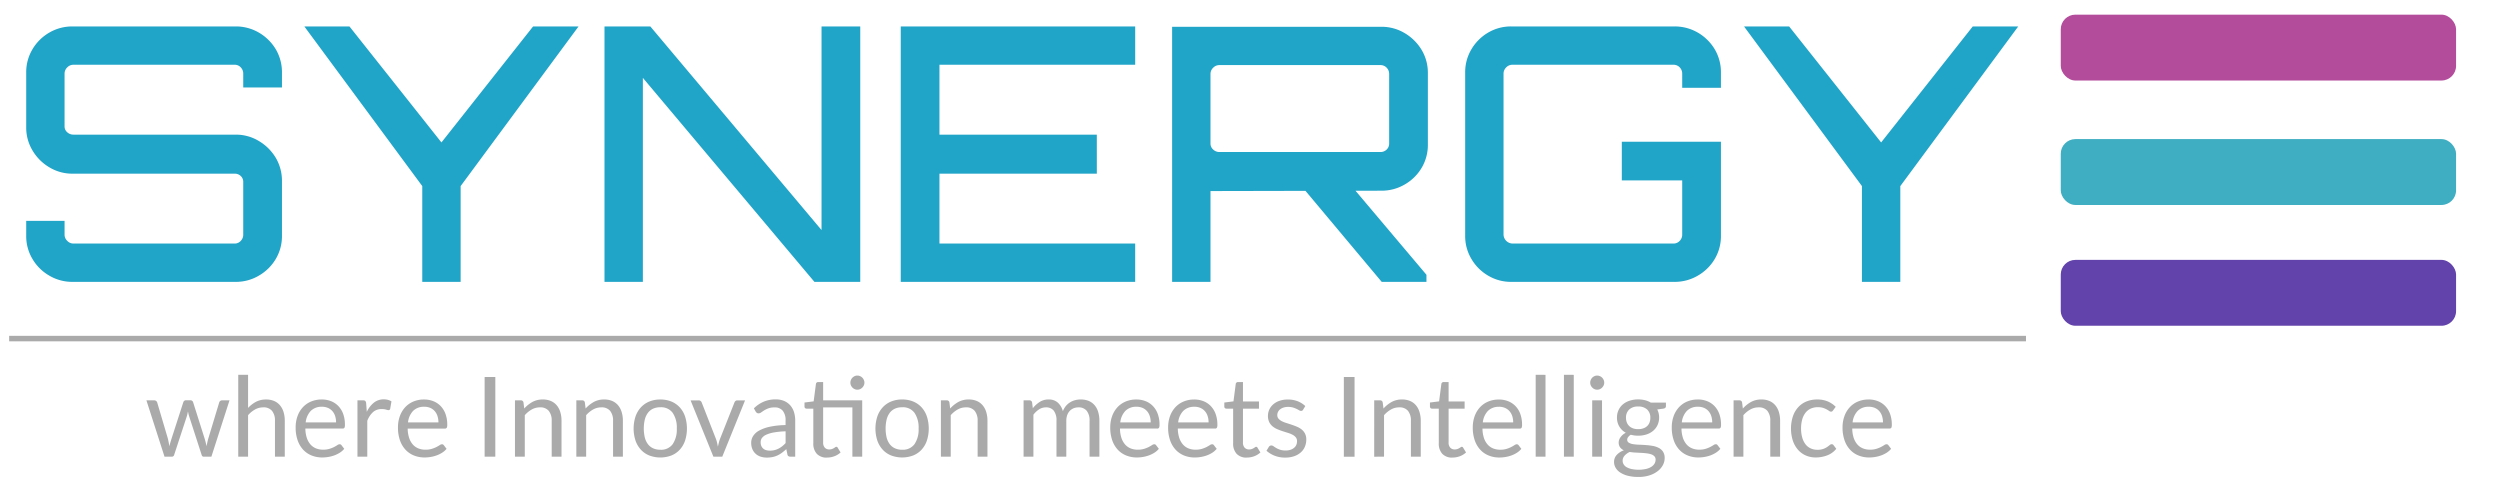 <svg xmlns="http://www.w3.org/2000/svg" xmlns:xlink="http://www.w3.org/1999/xlink" width="683" height="136" viewBox="0 0 683 136">
  <defs>
    <clipPath id="clip-Synergy-logo">
      <rect width="683" height="136"/>
    </clipPath>
  </defs>
  <g id="Synergy-logo" clip-path="url(#clip-Synergy-logo)">
    <g id="txt" transform="translate(-124 -88)">
      <g id="synergy" transform="translate(131.16 80.672)">
        <path id="Path_3838" data-name="Path 3838" d="M12.616,84.334a12.261,12.261,0,0,1-6.308-1.706,12.535,12.535,0,0,1-4.6-4.555A12.093,12.093,0,0,1,0,71.734V67.664H10.481v3.78a2.278,2.278,0,0,0,.738,1.686,2.283,2.283,0,0,0,1.689.737H56.965a2.161,2.161,0,0,0,1.65-.737,2.373,2.373,0,0,0,.679-1.686V57.1a2.171,2.171,0,0,0-.679-1.686,2.318,2.318,0,0,0-1.65-.64H12.616a12.053,12.053,0,0,1-6.308-1.745,12.994,12.994,0,0,1-4.6-4.614A12.094,12.094,0,0,1,0,42.076V27.15a12.2,12.2,0,0,1,1.708-6.358,12.734,12.734,0,0,1,4.6-4.555,12.369,12.369,0,0,1,6.308-1.686h44.64a12.369,12.369,0,0,1,6.308,1.686,12.89,12.89,0,0,1,4.619,4.555,12.3,12.3,0,0,1,1.689,6.358v4.071H59.294v-3.78a2.44,2.44,0,0,0-.679-1.706,2.188,2.188,0,0,0-1.65-.717H12.907a2.312,2.312,0,0,0-1.689.717,2.34,2.34,0,0,0-.738,1.706V41.785a2.088,2.088,0,0,0,.738,1.686,2.457,2.457,0,0,0,1.689.64H57.256a12.053,12.053,0,0,1,6.308,1.745,13.207,13.207,0,0,1,4.619,4.594,12.3,12.3,0,0,1,1.689,6.358V71.734a12.2,12.2,0,0,1-1.689,6.339,12.686,12.686,0,0,1-4.619,4.555,12.261,12.261,0,0,1-6.308,1.706Zm95.589,0h0V58.165L75.986,14.55H88.31l25.134,31.694L138.482,14.55H150.9L118.685,58.165V84.334Zm49.784,0V14.55h12.519l46.775,55.634V14.55H227.86V84.334H215.341L168.469,28.6V84.334Zm80.935,0V14.55h64.049V25.018H249.5V44.111h42.991V54.773H249.5V73.867h53.471V84.334Zm131.4,0L348.486,58.262h13.683L382.548,82.4v1.938H370.321m-57.256,0V14.647h57.159a12.228,12.228,0,0,1,6.4,1.745,13.207,13.207,0,0,1,4.619,4.594,12.123,12.123,0,0,1,1.689,6.261V46.825a12.2,12.2,0,0,1-1.689,6.339,12.687,12.687,0,0,1-4.619,4.555,12.439,12.439,0,0,1-6.4,1.706l-46.678.1V84.334H313.065m12.907-35.474h43.961a2.366,2.366,0,0,0,1.747-.678,2.242,2.242,0,0,0,.679-1.648v-19a2.44,2.44,0,0,0-.679-1.706,2.3,2.3,0,0,0-1.747-.717H325.972a2.312,2.312,0,0,0-1.689.717,2.34,2.34,0,0,0-.738,1.706v19a2.156,2.156,0,0,0,.738,1.648A2.379,2.379,0,0,0,325.972,48.861Zm79.77,35.474a12.132,12.132,0,0,1-6.347-1.706,12.626,12.626,0,0,1-4.561-4.555,12.094,12.094,0,0,1-1.708-6.339V27.15a12.2,12.2,0,0,1,1.708-6.358,12.83,12.83,0,0,1,4.561-4.555,12.239,12.239,0,0,1,6.347-1.686h44.543a12.55,12.55,0,0,1,6.4,1.686,12.89,12.89,0,0,1,4.619,4.555A12.3,12.3,0,0,1,463,27.15v4.168H452.42V27.441a2.44,2.44,0,0,0-.679-1.706,2.3,2.3,0,0,0-1.747-.717H406.033a2.312,2.312,0,0,0-1.689.717,2.34,2.34,0,0,0-.738,1.706v44a2.523,2.523,0,0,0,2.426,2.423h43.961a2.269,2.269,0,0,0,1.747-.737,2.372,2.372,0,0,0,.679-1.686V56.614h-16.5V46.05H463V71.734a12.2,12.2,0,0,1-1.689,6.339,12.686,12.686,0,0,1-4.619,4.555,12.439,12.439,0,0,1-6.4,1.706Zm95.783,0h0V58.165L469.306,14.55h12.325l25.134,31.694L531.8,14.55h12.422L512.005,58.165V84.334Z" transform="translate(0 0)" fill="#20a4c8"/>
      </g>
      <line id="Line_1" data-name="Line 1" x2="551" transform="translate(126.5 180.5)" fill="none" stroke="#aaa" stroke-width="1.5"/>
      <g id="text" transform="translate(615 201.868)">
        <path id="Path_3840" data-name="Path 3840" d="M0,19.506H2.111a.849.849,0,0,1,.832.565l2.925,9.9q.121.547.223,1.057t.181,1.027q.121-.516.271-1.027t.32-1.057l3.221-9.963a.828.828,0,0,1,.265-.377.731.731,0,0,1,.476-.152H11.99a.776.776,0,0,1,.495.152.812.812,0,0,1,.271.377l3.154,9.963q.163.535.289,1.051t.247,1.015q.078-.5.2-1.051t.253-1.015l2.991-9.9a.763.763,0,0,1,.283-.4.783.783,0,0,1,.495-.164H22.7L17.75,34.895H15.621q-.392,0-.543-.516L11.7,23.941a6.109,6.109,0,0,1-.2-.7q-.072-.358-.151-.7-.072.346-.151.717a5.29,5.29,0,0,1-.193.711L7.587,34.378a.634.634,0,0,1-.621.516H4.946ZM25.09,34.895V12.52h2.684v9.058A8.312,8.312,0,0,1,29.945,19.9a5.826,5.826,0,0,1,2.744-.626,5.509,5.509,0,0,1,2.207.413,4.281,4.281,0,0,1,1.6,1.185,5.184,5.184,0,0,1,.977,1.847A8.077,8.077,0,0,1,37.8,25.1v9.793H35.12V25.1a4.157,4.157,0,0,0-.8-2.716,2.951,2.951,0,0,0-2.419-.96A4.505,4.505,0,0,0,29.68,22a7.211,7.211,0,0,0-1.906,1.561v11.33ZM47.9,19.269a6.826,6.826,0,0,1,2.539.462,5.662,5.662,0,0,1,2,1.337,6.064,6.064,0,0,1,1.321,2.157,8.447,8.447,0,0,1,.47,2.922A1.81,1.81,0,0,1,54.1,27a.566.566,0,0,1-.513.213H43.425a8.583,8.583,0,0,0,.392,2.539,5.217,5.217,0,0,0,1,1.8,4.024,4.024,0,0,0,1.508,1.075,5.126,5.126,0,0,0,1.96.358,5.71,5.71,0,0,0,1.743-.237,8.11,8.11,0,0,0,1.261-.5q.525-.279.881-.51a1.165,1.165,0,0,1,.609-.237.591.591,0,0,1,.513.255l.754.99A5.082,5.082,0,0,1,52.852,33.8a7.851,7.851,0,0,1-1.49.735,8.911,8.911,0,0,1-1.634.431,9.838,9.838,0,0,1-1.677.146,7.678,7.678,0,0,1-2.913-.541,6.372,6.372,0,0,1-2.31-1.58,7.257,7.257,0,0,1-1.514-2.57,10.575,10.575,0,0,1-.543-3.53,9,9,0,0,1,.489-3,7.071,7.071,0,0,1,1.411-2.424,6.51,6.51,0,0,1,2.244-1.61,7.345,7.345,0,0,1,2.985-.583m.066,1.987a4.111,4.111,0,0,0-3.064,1.13,5.359,5.359,0,0,0-1.387,3.135h8.3a5.565,5.565,0,0,0-.253-1.719,3.8,3.8,0,0,0-.754-1.355,3.489,3.489,0,0,0-1.212-.881A4.088,4.088,0,0,0,47.966,21.256Zm9.692,13.639V19.506H59.2a.828.828,0,0,1,.6.17,1.059,1.059,0,0,1,.229.577l.181,2.4a7.054,7.054,0,0,1,1.936-2.515,4.254,4.254,0,0,1,2.708-.905A4.186,4.186,0,0,1,66,19.379a3.893,3.893,0,0,1,.947.407L66.6,21.8a.459.459,0,0,1-.47.383,2.281,2.281,0,0,1-.645-.146,4.052,4.052,0,0,0-1.224-.146,3.457,3.457,0,0,0-2.346.82A6.166,6.166,0,0,0,60.342,25.1v9.793Zm18.2-15.625a6.809,6.809,0,0,1,2.533.462,5.662,5.662,0,0,1,2,1.337,6.064,6.064,0,0,1,1.321,2.157,8.35,8.35,0,0,1,.476,2.922,1.741,1.741,0,0,1-.139.851.557.557,0,0,1-.513.213H71.38a8.583,8.583,0,0,0,.392,2.539,5.217,5.217,0,0,0,1,1.8,4.024,4.024,0,0,0,1.508,1.075,5.126,5.126,0,0,0,1.96.358,5.674,5.674,0,0,0,1.743-.237,8.109,8.109,0,0,0,1.261-.5q.525-.279.881-.51a1.165,1.165,0,0,1,.609-.237.591.591,0,0,1,.513.255l.754.99A5.082,5.082,0,0,1,80.806,33.8a7.621,7.621,0,0,1-1.49.735,8.911,8.911,0,0,1-1.634.431,9.8,9.8,0,0,1-1.671.146,7.694,7.694,0,0,1-2.919-.541,6.372,6.372,0,0,1-2.31-1.58,7.258,7.258,0,0,1-1.514-2.57,10.575,10.575,0,0,1-.543-3.53,9,9,0,0,1,.489-3,7.2,7.2,0,0,1,1.411-2.424,6.5,6.5,0,0,1,2.25-1.61,7.345,7.345,0,0,1,2.985-.583m.06,1.987a4.111,4.111,0,0,0-3.064,1.13,5.359,5.359,0,0,0-1.387,3.135h8.311a5.445,5.445,0,0,0-.259-1.719,3.8,3.8,0,0,0-.754-1.355,3.416,3.416,0,0,0-1.212-.881A4.088,4.088,0,0,0,75.921,21.256Zm19.4,13.639H92.4V13.128h2.925Zm5.368,0V19.506h1.6a.686.686,0,0,1,.724.565l.211,1.671a8.67,8.67,0,0,1,2.226-1.792,5.773,5.773,0,0,1,2.841-.68,5.509,5.509,0,0,1,2.207.413,4.281,4.281,0,0,1,1.6,1.185,5.184,5.184,0,0,1,.977,1.847,8.077,8.077,0,0,1,.332,2.388v9.793h-2.684V25.1a4.157,4.157,0,0,0-.8-2.716,2.951,2.951,0,0,0-2.419-.96,4.505,4.505,0,0,0-2.226.577,7.211,7.211,0,0,0-1.906,1.561v11.33Zm16.767,0V19.506h1.6a.686.686,0,0,1,.724.565l.211,1.671a8.67,8.67,0,0,1,2.226-1.792,5.773,5.773,0,0,1,2.841-.68,5.509,5.509,0,0,1,2.207.413,4.281,4.281,0,0,1,1.6,1.185,5.184,5.184,0,0,1,.977,1.847,8.076,8.076,0,0,1,.332,2.388v9.793h-2.684V25.1a4.157,4.157,0,0,0-.8-2.716,2.951,2.951,0,0,0-2.419-.96,4.505,4.505,0,0,0-2.226.577,7.211,7.211,0,0,0-1.906,1.561v11.33Zm22.949-15.625a7.807,7.807,0,0,1,3.022.559,6.388,6.388,0,0,1,2.292,1.6,6.984,6.984,0,0,1,1.448,2.5,10.855,10.855,0,0,1,0,6.555,6.992,6.992,0,0,1-1.448,2.491,6.261,6.261,0,0,1-2.292,1.586,8.534,8.534,0,0,1-6.043,0,6.318,6.318,0,0,1-2.3-1.586,7.087,7.087,0,0,1-1.466-2.491,10.733,10.733,0,0,1,0-6.555,7.078,7.078,0,0,1,1.466-2.5,6.447,6.447,0,0,1,2.3-1.6,7.836,7.836,0,0,1,3.022-.559m0,13.73a3.905,3.905,0,0,0,3.377-1.531A7.1,7.1,0,0,0,144.9,27.21a7.163,7.163,0,0,0-1.116-4.283,3.905,3.905,0,0,0-3.377-1.531,4.721,4.721,0,0,0-1.99.389,3.809,3.809,0,0,0-1.411,1.142,5.213,5.213,0,0,0-.844,1.829,10.968,10.968,0,0,0,0,4.9,5.086,5.086,0,0,0,.844,1.81,3.754,3.754,0,0,0,1.411,1.136A4.658,4.658,0,0,0,140.407,33Zm8.263-13.493h2.2a.819.819,0,0,1,.531.17.921.921,0,0,1,.3.395l3.872,9.9a7.557,7.557,0,0,1,.332,1.094q.121.547.229,1.081.121-.535.253-1.081a9.563,9.563,0,0,1,.35-1.094l3.92-9.9a.9.9,0,0,1,.289-.4.785.785,0,0,1,.507-.164h2.1l-6.23,15.388H154.9Zm28.588,15.388H176.07a1.413,1.413,0,0,1-.633-.121.68.68,0,0,1-.32-.516l-.3-1.428q-.6.547-1.176.978a6.841,6.841,0,0,1-1.206.729,6.164,6.164,0,0,1-1.351.45,7.62,7.62,0,0,1-1.586.152,5.449,5.449,0,0,1-1.671-.249,3.753,3.753,0,0,1-1.345-.753,3.66,3.66,0,0,1-.917-1.27,4.475,4.475,0,0,1-.338-1.816,3.365,3.365,0,0,1,.5-1.75,4.373,4.373,0,0,1,1.6-1.5,10.538,10.538,0,0,1,2.9-1.069,22.271,22.271,0,0,1,4.391-.474v-1.2a4.139,4.139,0,0,0-.766-2.71,2.753,2.753,0,0,0-2.25-.917,4.771,4.771,0,0,0-1.653.249,6.388,6.388,0,0,0-1.164.559q-.489.31-.844.565a1.2,1.2,0,0,1-.7.249.8.8,0,0,1-.476-.146,1.052,1.052,0,0,1-.32-.358l-.483-.863a8.706,8.706,0,0,1,2.726-1.841,8.4,8.4,0,0,1,3.245-.608,5.739,5.739,0,0,1,2.274.425,4.763,4.763,0,0,1,1.677,1.191,5.089,5.089,0,0,1,1.025,1.835,7.786,7.786,0,0,1,.344,2.369v9.842m-6.966-1.652a5.364,5.364,0,0,0,1.3-.146,5.056,5.056,0,0,0,1.11-.413,6.137,6.137,0,0,0,1-.644,9.174,9.174,0,0,0,.929-.863V27.969a21.873,21.873,0,0,0-3.154.3,8.938,8.938,0,0,0-2.111.614,2.98,2.98,0,0,0-1.182.893,1.952,1.952,0,0,0-.368,1.16A2.576,2.576,0,0,0,168,31.979a1.958,1.958,0,0,0,1.315,1.13A3.434,3.434,0,0,0,170.292,33.242Zm15.669,1.9a3.689,3.689,0,0,1-2.786-1.015,4.094,4.094,0,0,1-.971-2.934V21.772h-1.84a.583.583,0,0,1-.4-.146.562.562,0,0,1-.169-.45V20.1l2.5-.316.621-4.757a.566.566,0,0,1,.193-.371.623.623,0,0,1,.422-.146h1.357v4.994h8.619v1.92h-8.619v9.581a1.976,1.976,0,0,0,.47,1.446,1.625,1.625,0,0,0,1.206.468,2.077,2.077,0,0,0,.73-.115,2.89,2.89,0,0,0,.537-.249q.223-.14.38-.249a.517.517,0,0,1,.283-.115.455.455,0,0,1,.374.261l.784,1.288a5.087,5.087,0,0,1-1.671,1.027A5.683,5.683,0,0,1,185.961,35.138Zm9.6-15.631V34.895h-2.684V19.506h2.684m.6-4.824a1.734,1.734,0,0,1-.157.735,2.108,2.108,0,0,1-.422.608,1.976,1.976,0,0,1-.609.419,1.843,1.843,0,0,1-.742.152,1.759,1.759,0,0,1-.73-.152,2.038,2.038,0,0,1-1.019-1.027,1.794,1.794,0,0,1-.151-.735,1.9,1.9,0,0,1,.151-.753,1.954,1.954,0,0,1,.416-.626,2.055,2.055,0,0,1,.6-.413,1.759,1.759,0,0,1,.73-.152,1.843,1.843,0,0,1,.742.152,1.967,1.967,0,0,1,1.031,1.039A1.832,1.832,0,0,1,196.166,14.683Zm10.313,4.587a7.807,7.807,0,0,1,3.022.559,6.389,6.389,0,0,1,2.292,1.6,6.984,6.984,0,0,1,1.447,2.5,10.855,10.855,0,0,1,0,6.555,6.992,6.992,0,0,1-1.447,2.491,6.262,6.262,0,0,1-2.292,1.586,8.534,8.534,0,0,1-6.043,0,6.318,6.318,0,0,1-2.3-1.586,7.088,7.088,0,0,1-1.466-2.491,10.733,10.733,0,0,1,0-6.555,7.079,7.079,0,0,1,1.466-2.5,6.447,6.447,0,0,1,2.3-1.6,7.836,7.836,0,0,1,3.022-.559m0,13.73a3.905,3.905,0,0,0,3.378-1.531,7.1,7.1,0,0,0,1.116-4.259,7.163,7.163,0,0,0-1.116-4.283,3.905,3.905,0,0,0-3.378-1.531,4.721,4.721,0,0,0-1.99.389,3.81,3.81,0,0,0-1.411,1.142,5.213,5.213,0,0,0-.844,1.829,10.969,10.969,0,0,0,0,4.9,5.086,5.086,0,0,0,.844,1.81,3.755,3.755,0,0,0,1.411,1.136A4.658,4.658,0,0,0,206.479,33Zm10.585,1.9V19.506h1.6a.686.686,0,0,1,.724.565l.211,1.671a8.67,8.67,0,0,1,2.226-1.792,5.773,5.773,0,0,1,2.841-.68,5.508,5.508,0,0,1,2.207.413,4.281,4.281,0,0,1,1.6,1.185,5.185,5.185,0,0,1,.977,1.847,8.076,8.076,0,0,1,.332,2.388v9.793h-2.684V25.1a4.157,4.157,0,0,0-.8-2.716,2.951,2.951,0,0,0-2.419-.96,4.505,4.505,0,0,0-2.226.577,7.21,7.21,0,0,0-1.906,1.561v11.33Zm22.587,0V19.506h1.6a.686.686,0,0,1,.724.565l.2,1.58a7.755,7.755,0,0,1,1.888-1.713,4.438,4.438,0,0,1,2.437-.668,3.6,3.6,0,0,1,2.509.863,4.89,4.89,0,0,1,1.381,2.339,4.882,4.882,0,0,1,.838-1.446,4.707,4.707,0,0,1,1.17-1,4.891,4.891,0,0,1,1.375-.577,6.174,6.174,0,0,1,1.49-.182,5.66,5.66,0,0,1,2.147.383,4.269,4.269,0,0,1,1.6,1.136,4.973,4.973,0,0,1,1,1.829,8.108,8.108,0,0,1,.35,2.485v9.793h-2.684V25.1a4.18,4.18,0,0,0-.784-2.746,2.815,2.815,0,0,0-2.28-.929,3.465,3.465,0,0,0-1.261.231,3.06,3.06,0,0,0-1.043.693,3.256,3.256,0,0,0-.718,1.148,4.466,4.466,0,0,0-.265,1.6v9.793h-2.684V25.1a4.347,4.347,0,0,0-.736-2.764,2.622,2.622,0,0,0-2.159-.911,3.4,3.4,0,0,0-1.846.535,6.122,6.122,0,0,0-1.562,1.47V34.895Zm30.808-15.625a6.809,6.809,0,0,1,2.533.462,5.662,5.662,0,0,1,2,1.337,6.064,6.064,0,0,1,1.321,2.157,8.351,8.351,0,0,1,.476,2.922,1.74,1.74,0,0,1-.139.851.557.557,0,0,1-.513.213H265.977a8.581,8.581,0,0,0,.392,2.539,5.217,5.217,0,0,0,1,1.8,4.025,4.025,0,0,0,1.508,1.075,5.126,5.126,0,0,0,1.96.358,5.674,5.674,0,0,0,1.743-.237,8.106,8.106,0,0,0,1.26-.5q.525-.279.881-.51a1.164,1.164,0,0,1,.609-.237.591.591,0,0,1,.513.255l.754.99A5.083,5.083,0,0,1,275.4,33.8a7.621,7.621,0,0,1-1.49.735,8.91,8.91,0,0,1-1.634.431,9.8,9.8,0,0,1-1.671.146,7.694,7.694,0,0,1-2.919-.541,6.372,6.372,0,0,1-2.31-1.58,7.258,7.258,0,0,1-1.514-2.57,10.574,10.574,0,0,1-.543-3.53,9,9,0,0,1,.489-3,7.2,7.2,0,0,1,1.411-2.424,6.5,6.5,0,0,1,2.25-1.61,7.345,7.345,0,0,1,2.985-.583m.06,1.987a4.111,4.111,0,0,0-3.064,1.13,5.359,5.359,0,0,0-1.387,3.135h8.311a5.445,5.445,0,0,0-.259-1.719,3.8,3.8,0,0,0-.754-1.355,3.416,3.416,0,0,0-1.212-.881A4.088,4.088,0,0,0,270.519,21.256Zm15.742-1.987a6.809,6.809,0,0,1,2.533.462,5.661,5.661,0,0,1,2,1.337,6.063,6.063,0,0,1,1.321,2.157,8.35,8.35,0,0,1,.476,2.922,1.739,1.739,0,0,1-.139.851.557.557,0,0,1-.513.213H281.779a8.583,8.583,0,0,0,.392,2.539,5.216,5.216,0,0,0,1,1.8,4.024,4.024,0,0,0,1.508,1.075,5.126,5.126,0,0,0,1.96.358,5.674,5.674,0,0,0,1.743-.237,8.112,8.112,0,0,0,1.261-.5q.525-.279.881-.51a1.164,1.164,0,0,1,.609-.237.591.591,0,0,1,.513.255l.754.99a5.082,5.082,0,0,1-1.188,1.057,7.622,7.622,0,0,1-1.49.735,8.91,8.91,0,0,1-1.634.431,9.8,9.8,0,0,1-1.671.146,7.694,7.694,0,0,1-2.919-.541,6.371,6.371,0,0,1-2.31-1.58,7.258,7.258,0,0,1-1.514-2.57,10.576,10.576,0,0,1-.543-3.53,9,9,0,0,1,.489-3,7.2,7.2,0,0,1,1.411-2.424,6.5,6.5,0,0,1,2.25-1.61,7.345,7.345,0,0,1,2.985-.583m.06,1.987a4.111,4.111,0,0,0-3.064,1.13,5.36,5.36,0,0,0-1.387,3.135h8.311a5.445,5.445,0,0,0-.259-1.719,3.8,3.8,0,0,0-.754-1.355,3.416,3.416,0,0,0-1.212-.881A4.088,4.088,0,0,0,286.32,21.256Zm14.324,13.882a3.689,3.689,0,0,1-2.786-1.015,4.094,4.094,0,0,1-.971-2.934V21.772h-1.84a.583.583,0,0,1-.4-.146.562.562,0,0,1-.169-.45V20.1l2.5-.316.621-4.757a.566.566,0,0,1,.193-.371.623.623,0,0,1,.422-.146h1.357v5.3h4.373v1.962h-4.373v9.234a1.977,1.977,0,0,0,.47,1.446,1.626,1.626,0,0,0,1.206.468,2.077,2.077,0,0,0,.73-.115,2.891,2.891,0,0,0,.537-.249q.223-.14.38-.249a.517.517,0,0,1,.283-.115.455.455,0,0,1,.374.261l.784,1.288a5.087,5.087,0,0,1-1.671,1.027A5.684,5.684,0,0,1,300.645,35.138Zm15.362-13.092a.6.6,0,0,1-.561.334,1.071,1.071,0,0,1-.513-.164q-.283-.17-.7-.377a5.986,5.986,0,0,0-.983-.377,4.68,4.68,0,0,0-1.357-.176,3.957,3.957,0,0,0-1.224.176,2.876,2.876,0,0,0-.929.474,2.043,2.043,0,0,0-.585.711,1.893,1.893,0,0,0-.205.875,1.461,1.461,0,0,0,.338.984,3.062,3.062,0,0,0,.9.686,8.039,8.039,0,0,0,1.267.5q.712.225,1.453.474t1.46.553a5.351,5.351,0,0,1,1.267.759,3.463,3.463,0,0,1,.893,1.118,3.4,3.4,0,0,1,.344,1.586,5.035,5.035,0,0,1-.38,1.968,4.2,4.2,0,0,1-1.116,1.561,5.436,5.436,0,0,1-1.809,1.045,7.423,7.423,0,0,1-2.473.377,7.684,7.684,0,0,1-2.9-.522,7.469,7.469,0,0,1-2.2-1.343l.633-1.033a.875.875,0,0,1,.289-.3.768.768,0,0,1,.434-.109,1.006,1.006,0,0,1,.573.213q.3.213.73.474a5.913,5.913,0,0,0,1.043.468,4.685,4.685,0,0,0,1.526.213,4.133,4.133,0,0,0,1.375-.207,2.8,2.8,0,0,0,.977-.553,2.126,2.126,0,0,0,.585-.8,2.536,2.536,0,0,0,.187-.972,1.631,1.631,0,0,0-.338-1.057,2.847,2.847,0,0,0-.9-.717,7.659,7.659,0,0,0-1.273-.516q-.718-.219-1.466-.462t-1.46-.553a5.344,5.344,0,0,1-1.279-.784,3.5,3.5,0,0,1-.893-1.16,3.8,3.8,0,0,1-.338-1.677,4.147,4.147,0,0,1,1.417-3.123,5.07,5.07,0,0,1,1.7-.978,6.78,6.78,0,0,1,2.3-.365,7.324,7.324,0,0,1,2.708.474,6.442,6.442,0,0,1,2.075,1.312Zm14.053,12.849h-2.925V13.128h2.925Zm5.368,0V19.506h1.6a.686.686,0,0,1,.724.565l.211,1.671a8.671,8.671,0,0,1,2.225-1.792,5.774,5.774,0,0,1,2.841-.68,5.508,5.508,0,0,1,2.207.413,4.282,4.282,0,0,1,1.6,1.185,5.112,5.112,0,0,1,.971,1.847,7.942,7.942,0,0,1,.338,2.388v9.793h-2.69V25.1a4.179,4.179,0,0,0-.79-2.716,2.951,2.951,0,0,0-2.419-.96,4.505,4.505,0,0,0-2.226.577,7.211,7.211,0,0,0-1.906,1.561v11.33Zm21.4.243a3.688,3.688,0,0,1-2.786-1.015,4.1,4.1,0,0,1-.971-2.934V21.772h-1.84a.606.606,0,0,1-.41-.146.574.574,0,0,1-.163-.45V20.1l2.5-.316.615-4.757a.591.591,0,0,1,.2-.371.609.609,0,0,1,.422-.146h1.357v5.3h4.373v1.962h-4.373v9.234a1.976,1.976,0,0,0,.47,1.446,1.626,1.626,0,0,0,1.206.468,2.109,2.109,0,0,0,.73-.115,2.711,2.711,0,0,0,.531-.249q.229-.14.386-.249a.513.513,0,0,1,.277-.115.469.469,0,0,1,.38.261l.784,1.288a5.074,5.074,0,0,1-1.677,1.027A5.635,5.635,0,0,1,356.825,35.138Zm12.66-15.868a6.779,6.779,0,0,1,2.533.462,5.651,5.651,0,0,1,2.008,1.337,6.065,6.065,0,0,1,1.321,2.157,8.448,8.448,0,0,1,.47,2.922,1.811,1.811,0,0,1-.133.851.566.566,0,0,1-.513.213H365.01a8.581,8.581,0,0,0,.392,2.539,5.217,5.217,0,0,0,1,1.8,4.025,4.025,0,0,0,1.508,1.075,5.126,5.126,0,0,0,1.96.358,5.711,5.711,0,0,0,1.743-.237,7.869,7.869,0,0,0,1.254-.5q.531-.279.887-.51a1.141,1.141,0,0,1,.609-.237.591.591,0,0,1,.513.255l.754.99a5.2,5.2,0,0,1-1.194,1.057,7.683,7.683,0,0,1-1.484.735,8.91,8.91,0,0,1-1.634.431,9.838,9.838,0,0,1-1.677.146,7.678,7.678,0,0,1-2.913-.541,6.3,6.3,0,0,1-2.31-1.58,7.256,7.256,0,0,1-1.514-2.57,10.573,10.573,0,0,1-.543-3.53,9,9,0,0,1,.489-3,7.071,7.071,0,0,1,1.411-2.424,6.435,6.435,0,0,1,2.244-1.61,7.345,7.345,0,0,1,2.985-.583m.06,1.987a4.1,4.1,0,0,0-3.058,1.13,5.359,5.359,0,0,0-1.387,3.135h8.3a5.564,5.564,0,0,0-.253-1.719,3.926,3.926,0,0,0-.754-1.355,3.489,3.489,0,0,0-1.212-.881A4.1,4.1,0,0,0,369.545,21.256Zm12.684-8.736V34.895h-2.684V12.52Zm7.72,0V34.895h-2.684V12.52Zm7.72,6.986V34.895h-2.684V19.506h2.684m.6-4.824a1.734,1.734,0,0,1-.157.735,2.279,2.279,0,0,1-.422.608,1.957,1.957,0,0,1-.615.419,1.8,1.8,0,0,1-.736.152,1.759,1.759,0,0,1-.73-.152,1.9,1.9,0,0,1-.6-.419,2.015,2.015,0,0,1-.416-.608,1.794,1.794,0,0,1-.151-.735,1.9,1.9,0,0,1,.151-.753,1.946,1.946,0,0,1,1.019-1.039,1.759,1.759,0,0,1,.73-.152,1.8,1.8,0,0,1,.736.152,2.01,2.01,0,0,1,.615.413,2.191,2.191,0,0,1,.422.626A1.832,1.832,0,0,1,398.272,14.683Zm9.27,4.569a7.613,7.613,0,0,1,1.864.219,5.75,5.75,0,0,1,1.574.644h4.149v1.008q0,.5-.633.638L412.759,22a4.688,4.688,0,0,1,.513,2.2,4.768,4.768,0,0,1-.428,2.041,4.58,4.58,0,0,1-1.188,1.573,5.464,5.464,0,0,1-1.809,1,7.317,7.317,0,0,1-2.3.346,7.783,7.783,0,0,1-2.02-.255,2.5,2.5,0,0,0-.73.656,1.172,1.172,0,0,0-.247.68.92.92,0,0,0,.434.826,3.215,3.215,0,0,0,1.164.407,14.041,14.041,0,0,0,1.64.152q.923.024,1.882.1a17.836,17.836,0,0,1,1.876.231,5.721,5.721,0,0,1,1.641.553,3.061,3.061,0,0,1,1.164,1.045,3.127,3.127,0,0,1,.434,1.731,4.043,4.043,0,0,1-.489,1.914,5.078,5.078,0,0,1-1.411,1.646A7.164,7.164,0,0,1,410.636,40a9.571,9.571,0,0,1-3,.437,11.5,11.5,0,0,1-2.931-.334,6.743,6.743,0,0,1-2.087-.9,3.8,3.8,0,0,1-1.242-1.3,3.087,3.087,0,0,1-.416-1.543,2.782,2.782,0,0,1,.718-1.932,4.819,4.819,0,0,1,1.966-1.27,2.652,2.652,0,0,1-1.031-.814,2.184,2.184,0,0,1-.386-1.361,2.15,2.15,0,0,1,.121-.686,2.7,2.7,0,0,1,.368-.7,3.93,3.93,0,0,1,.609-.674,4.038,4.038,0,0,1,.844-.559,4.758,4.758,0,0,1-1.767-1.695,4.619,4.619,0,0,1-.645-2.467,4.711,4.711,0,0,1,.434-2.041,4.563,4.563,0,0,1,1.194-1.567,5.481,5.481,0,0,1,1.833-.99,7.353,7.353,0,0,1,2.328-.352m4.765,16.482a1.332,1.332,0,0,0-.314-.929,2.121,2.121,0,0,0-.862-.541,6.272,6.272,0,0,0-1.248-.279q-.712-.091-1.5-.128t-1.6-.085a14,14,0,0,1-1.55-.164,4.284,4.284,0,0,0-1.393,1,2.021,2.021,0,0,0-.537,1.409,1.868,1.868,0,0,0,.265.966,2.243,2.243,0,0,0,.8.772,4.643,4.643,0,0,0,1.369.516,9.62,9.62,0,0,0,3.878-.006,4.828,4.828,0,0,0,1.46-.559,2.778,2.778,0,0,0,.911-.869,2.033,2.033,0,0,0,.314-1.106m-4.765-8.353a4.159,4.159,0,0,0,1.441-.231,2.85,2.85,0,0,0,1.049-.638,2.582,2.582,0,0,0,.633-.978,3.584,3.584,0,0,0,.211-1.251,3,3,0,0,0-.85-2.248,3.409,3.409,0,0,0-2.485-.838,3.361,3.361,0,0,0-2.461.838,2.99,2.99,0,0,0-.856,2.248,3.409,3.409,0,0,0,.223,1.251,2.643,2.643,0,0,0,.639.978,2.865,2.865,0,0,0,1.037.638A4.051,4.051,0,0,0,407.542,27.38Zm16.315-8.11a6.779,6.779,0,0,1,2.533.462,5.649,5.649,0,0,1,2.008,1.337,6.064,6.064,0,0,1,1.321,2.157,8.448,8.448,0,0,1,.47,2.922,1.81,1.81,0,0,1-.133.851.566.566,0,0,1-.513.213H419.381a8.58,8.58,0,0,0,.392,2.539,5.216,5.216,0,0,0,1,1.8,4.024,4.024,0,0,0,1.508,1.075,5.126,5.126,0,0,0,1.96.358,5.71,5.71,0,0,0,1.743-.237,7.868,7.868,0,0,0,1.255-.5q.531-.279.887-.51a1.141,1.141,0,0,1,.609-.237.591.591,0,0,1,.513.255l.754.99A5.2,5.2,0,0,1,428.8,33.8a7.682,7.682,0,0,1-1.484.735,8.911,8.911,0,0,1-1.634.431,9.837,9.837,0,0,1-1.677.146,7.678,7.678,0,0,1-2.913-.541,6.3,6.3,0,0,1-2.31-1.58,7.258,7.258,0,0,1-1.514-2.57,10.575,10.575,0,0,1-.543-3.53,9,9,0,0,1,.489-3,7.071,7.071,0,0,1,1.411-2.424,6.434,6.434,0,0,1,2.244-1.61,7.345,7.345,0,0,1,2.985-.583m.06,1.987a4.1,4.1,0,0,0-3.058,1.13,5.36,5.36,0,0,0-1.387,3.135h8.305a5.563,5.563,0,0,0-.253-1.719,3.927,3.927,0,0,0-.754-1.355,3.489,3.489,0,0,0-1.212-.881A4.1,4.1,0,0,0,423.917,21.256Zm9.7,13.639V19.506h1.6a.686.686,0,0,1,.724.565l.211,1.671a8.668,8.668,0,0,1,2.226-1.792,5.751,5.751,0,0,1,2.841-.68,5.536,5.536,0,0,1,2.207.413,4.281,4.281,0,0,1,1.6,1.185,5.238,5.238,0,0,1,.971,1.847,8.074,8.074,0,0,1,.332,2.388v9.793h-2.684V25.1a4.179,4.179,0,0,0-.79-2.716,2.951,2.951,0,0,0-2.419-.96A4.483,4.483,0,0,0,438.2,22a7.209,7.209,0,0,0-1.906,1.561v11.33ZM460.8,22.24a1.178,1.178,0,0,1-.241.261.562.562,0,0,1-.344.091.845.845,0,0,1-.488-.188,7.813,7.813,0,0,0-.676-.419,5.9,5.9,0,0,0-.983-.419,4.709,4.709,0,0,0-1.429-.188,4.6,4.6,0,0,0-1.972.4,3.858,3.858,0,0,0-1.441,1.166,5.311,5.311,0,0,0-.875,1.835,9.147,9.147,0,0,0-.3,2.412,8.778,8.778,0,0,0,.32,2.485,5.337,5.337,0,0,0,.887,1.823,3.731,3.731,0,0,0,1.4,1.124,4.256,4.256,0,0,0,1.846.389,4.493,4.493,0,0,0,2.666-.759q.422-.292.694-.522a.83.83,0,0,1,.543-.237.564.564,0,0,1,.513.255l.754.99a5.762,5.762,0,0,1-2.485,1.8,8.768,8.768,0,0,1-3.154.571,6.666,6.666,0,0,1-2.66-.529,6.107,6.107,0,0,1-2.135-1.543,7.286,7.286,0,0,1-1.423-2.485,10.968,10.968,0,0,1-.042-6.531,7.127,7.127,0,0,1,1.387-2.515,6.242,6.242,0,0,1,2.25-1.646,7.6,7.6,0,0,1,3.076-.589,7.228,7.228,0,0,1,2.835.522,6.773,6.773,0,0,1,2.189,1.482Zm9.71-2.971a6.78,6.78,0,0,1,2.533.462,5.65,5.65,0,0,1,2.008,1.337,6.064,6.064,0,0,1,1.321,2.157,8.448,8.448,0,0,1,.47,2.922,1.81,1.81,0,0,1-.133.851.566.566,0,0,1-.513.213H466.033a8.581,8.581,0,0,0,.392,2.539,5.218,5.218,0,0,0,1,1.8,4.024,4.024,0,0,0,1.508,1.075,5.126,5.126,0,0,0,1.96.358,5.71,5.71,0,0,0,1.743-.237,7.867,7.867,0,0,0,1.254-.5q.531-.279.887-.51a1.141,1.141,0,0,1,.609-.237.591.591,0,0,1,.513.255l.754.99a5.2,5.2,0,0,1-1.194,1.057,7.685,7.685,0,0,1-1.484.735,8.91,8.91,0,0,1-1.634.431,9.838,9.838,0,0,1-1.677.146,7.678,7.678,0,0,1-2.913-.541,6.3,6.3,0,0,1-2.31-1.58,7.256,7.256,0,0,1-1.514-2.57,10.573,10.573,0,0,1-.543-3.53,9,9,0,0,1,.489-3,7.069,7.069,0,0,1,1.411-2.424,6.434,6.434,0,0,1,2.244-1.61,7.345,7.345,0,0,1,2.985-.583m.06,1.987a4.1,4.1,0,0,0-3.058,1.13,5.36,5.36,0,0,0-1.387,3.135h8.305a5.567,5.567,0,0,0-.253-1.719,3.927,3.927,0,0,0-.754-1.355,3.489,3.489,0,0,0-1.212-.881A4.1,4.1,0,0,0,470.568,21.256Z" transform="translate(-451 -24)" fill="#aaa"/>
      </g>
    </g>
    <g id="Group_1390" data-name="Group 1390" transform="translate(22 -164)">
      <rect id="Rectangle_445" data-name="Rectangle 445" width="108" height="18" rx="4" transform="translate(541 168)" fill="#b44c9c"/>
      <rect id="Rectangle_446" data-name="Rectangle 446" width="108" height="18" rx="4" transform="translate(541 202)" fill="#3faec2"/>
      <rect id="Rectangle_447" data-name="Rectangle 447" width="108" height="18" rx="4" transform="translate(541 235)" fill="#6242ab"/>
    </g>
  </g>
</svg>
